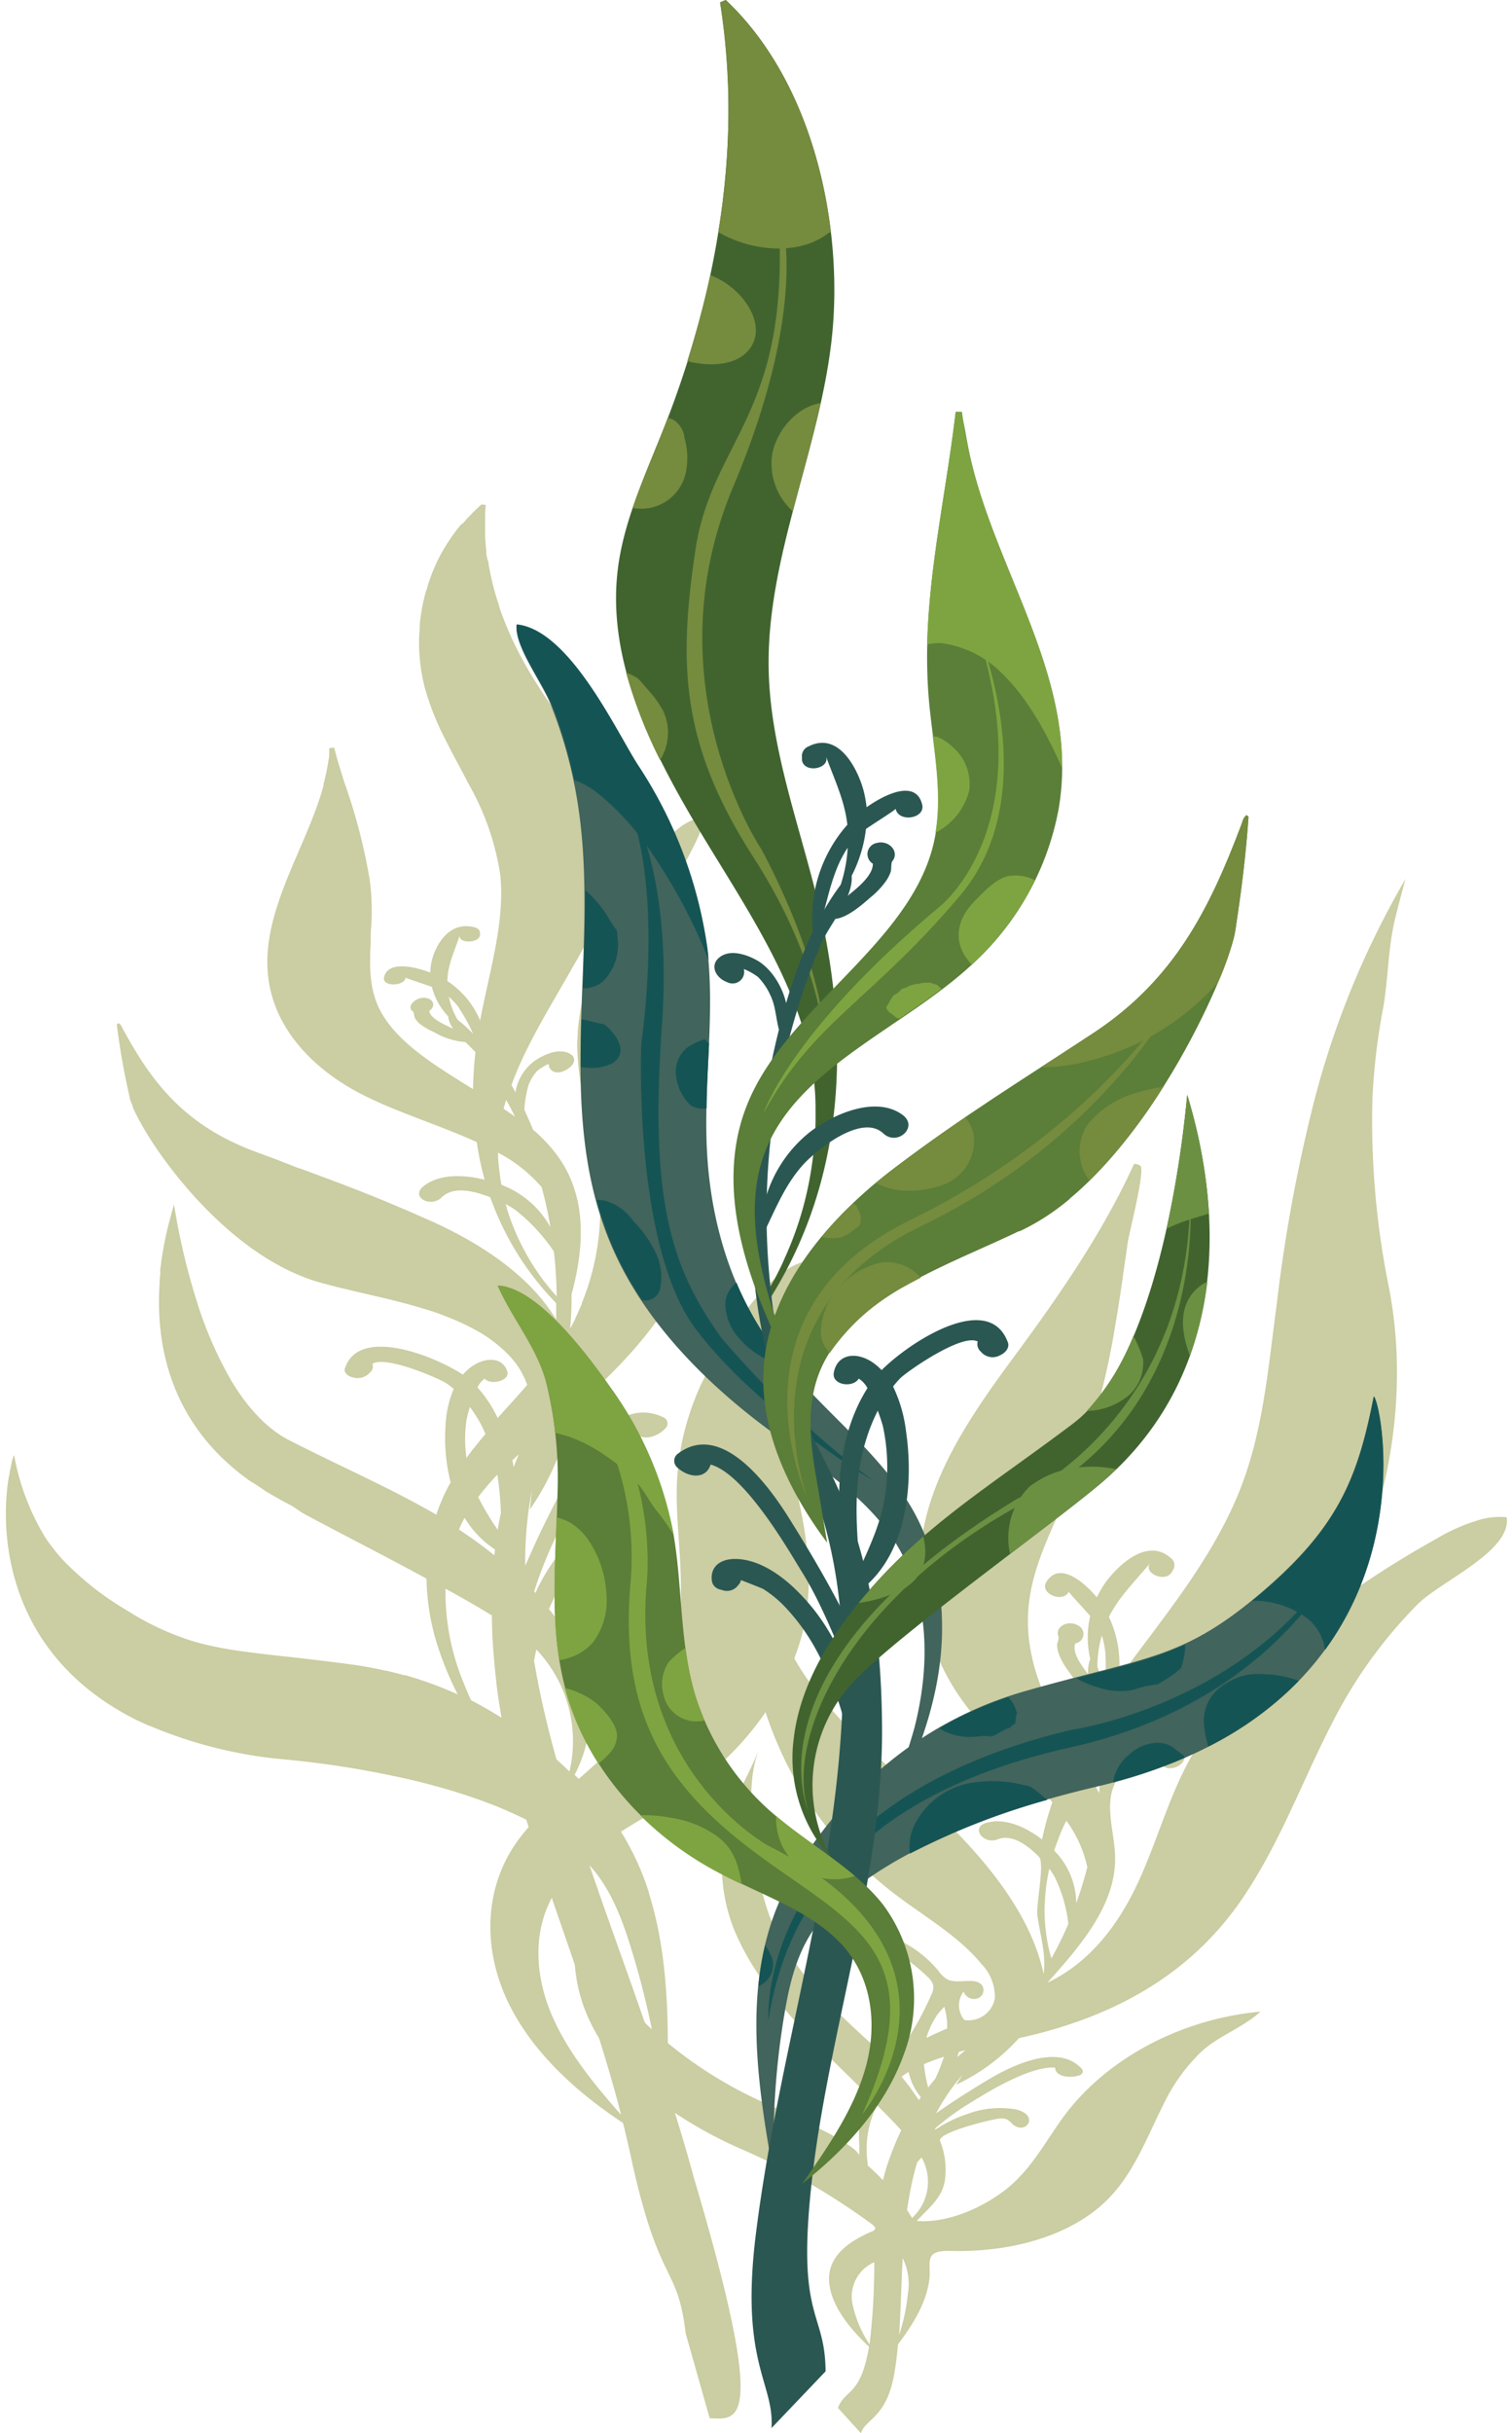 <svg xmlns="http://www.w3.org/2000/svg" viewBox="-0.62 0 172.96 278.22"><title>Depositphotos_92035462_13</title><g data-name="Layer 2"><g data-name="Layer 1"><path d="M16.4 197.31h.06a50.93 50.93 0 0 0 15.79 3.89c2 .2 3.88.43 5.7.7l1.89.3.7.12 1.75.32.67.13 1.74.36.38.08a76.91 76.91 0 0 1 7.44 2l.16.05 1.65.57a49.52 49.52 0 0 1 5.26 2.24l.26.84a20.51 20.51 0 0 0-1.75 2.29c-3.49 5.43-3.33 12.17-.52 17.89 2.65 5.4 7.45 9.94 13.07 13.65.29 1.18.57 2.36.83 3.55 3.29 15.34 5.39 12.43 6.33 20.49l2.75 9.72c3.24.11 6.74 1.31-1.82-27.55-.94-3.48-2-6.89-3.05-10.25.24-7.7.08-15.37-2.07-22.2v-.07a30.57 30.57 0 0 0-3.21-7c1.38-.87 2.81-1.7 4.21-2.55.95-.57 1.88-1.15 2.77-1.76.71-.48 1.39-1 2.06-1.5l.38-.29a33.77 33.77 0 0 0 9.5-11.61 26.91 26.91 0 0 0 1.53-3.89l.06-.2q.24-.8.41-1.61c0-.14.06-.29.09-.43.12-.61.23-1.22.3-1.83a26 26 0 0 0 .17-3.4 40.14 40.14 0 0 0-.81-7.18c-.22-1.15-.47-2.3-.73-3.44l-.07-.3-.28-1.11-.48-2.06c-.16-.71-.32-1.42-.47-2.12a43.9 43.9 0 0 1-.86-5.84q0-.59-.06-1.18v-2.38c0-.27.06-.8.11-1.2a12 12 0 0 1 .59-2.44c.14-.39.29-.78.45-1.16.42-1 .89-2 1.35-2.94.15-.32.28-.63.42-1a18.21 18.21 0 0 0 .68-1.8h-.18c-1.88.41-3.74 2-5.38 3.84-.5.57-1 1.18-1.45 1.79s-.7 1-1 1.42-.54.79-.78 1.17l-.72 1.14-.62 1-.25.42q-.51.85-1 1.72c-.19.37-.36.74-.54 1.11-.1.21-.21.42-.31.63-.23.52-.45 1-.65 1.57l-.09.21q-.34.89-.62 1.8a29.28 29.28 0 0 0-1.33 7.65c-.13 3.68.41 7.41.45 11.19v2.56c0 .32 0 .41-.05.62-.05.58-.12 1.17-.22 1.76s-.19 1-.31 1.46-.23.88-.36 1.32a27.56 27.56 0 0 1-6.68 11.06l-.13.13c-.6.62-1.24 1.22-1.89 1.81l-.5.45-1.24 1.1-.3.26-.47-.47a15.51 15.51 0 0 0 1.26-11.2 21.67 21.67 0 0 0-4.19-7.73c.13-.32.26-.63.41-.94a20.87 20.87 0 0 1 3-4.78 12.38 12.38 0 0 1 2.15-2.06c.2-.14 1.52-.8 2.32-1.2a1 1 0 0 0 .32.41l.19.15a1.7 1.7 0 0 0 1.64.19l.37-.14a1.1 1.1 0 0 0 .73-.85c.1-1.54-1.25-2.24-3.21-1.87a11.57 11.57 0 0 0-6.18 4.05 21.58 21.58 0 0 0-3.29 5.18l-.15-.16a47.13 47.13 0 0 1 2.85-7c.87-1.64 4.8-10.09 8.49-11.46.79 1.42 2.74.85 3.73-.26a.76.76 0 0 0-.32-1.22c-5.41-2.57-9.74 4.88-11.25 7.7-1.62 3-3.16 6.14-4.52 9.31a43.79 43.79 0 0 1 .75-8.59l-.21 2.13a30.31 30.31 0 0 0 4.81-11.45l.75-.63c5.41-4.65 9.91-9.85 12.41-15.35v-.09c.16-.36.32-.72.46-1.09l.07-.17c.16-.41.31-.83.45-1.25s.23-.73.33-1.1c1.54-5.51 1-10.87-.08-16.1v-.16q-.16-.8-.34-1.6v-.22q-.27-1.23-.56-2.45c-.59-2.52-1.18-5-1.59-7.49a34.83 34.83 0 0 1-.54-6.74c0-.51.05-1 .1-1.53 0-.32.07-.63.11-.95s.05-.44.09-.66.09-.55.14-.82.11-.59.18-.88.09-.42.14-.64c.13-.51.26-1 .42-1.54.44-1.44 2-3.67 2.32-5.26a2.81 2.81 0 0 0 0-.35 1.62 1.62 0 0 0-.07-.62 6 6 0 0 0-1.31.46 7.26 7.26 0 0 0-.82.46 14.14 14.14 0 0 0-3.7 3.92l-.33.5-.37.59-.54.91c-.35.6-.68 1.2-1 1.77l-.44.83c-.42.8-.8 1.51-1.12 2a37.23 37.23 0 0 0-2.66 5.33 26 26 0 0 0-1.85 7.85c0 .5-.06 1-.06 1.51a37.33 37.33 0 0 0 1 7.43l.26 1.25c.27 1.3.55 2.61.78 3.93.18 1 .34 2 .44 3a28.57 28.57 0 0 1-1.33 12.16q-.28.83-.62 1.66v.09q-.35.83-.75 1.65v.07c-.18.36-.38.72-.58 1.08.12-1.31.17-2.62.16-3.91 1.52-5.58 1.71-11.15-1.5-15.69a17.87 17.87 0 0 0-2.9-3.13c-.32-.76-.66-1.53-1-2.29a13.51 13.51 0 0 1 .47-2.79 5.1 5.1 0 0 1 1-1.64 6.67 6.67 0 0 1 1.31-.81c0 .63.63 1.31 1.78.8s1.64-1.55.46-2.05-2.63.16-3.58.73a5.57 5.57 0 0 0-2.46 3.78c-.15-.28-.3-.57-.45-.85 1.71-4.68 4.61-9.22 7.08-13.61A46.55 46.55 0 0 0 69.54 100v-.12c.14-.53.26-1.05.35-1.58a13.92 13.92 0 0 0-.41-7.3 16.67 16.67 0 0 0-2-3.77c-.93-1.34-2-2.64-3-3.92l-.9-1.13-.23-.31q-1.29-1.65-2.35-3.34a45.41 45.41 0 0 1-2.82-5q-.6-1.25-1.09-2.5-.32-.81-.6-1.63v-.09q-.26-.76-.48-1.53l-.05-.19c-.13-.47-.25-.94-.36-1.42l-.06-.28c-.1-.44-.18-.88-.26-1.32 0-.12 0-.24-.06-.36-.13-.4-.22-.81-.22-1.21 0-.14 0-.29-.05-.43 0-.39-.06-.78-.08-1.16v-2.08c0-.53 0-1.06.09-1.59l-.5-.06c-.37.32-.72.66-1.06 1l-.28.29q-.4.41-.76.84l-.26.19q-.44.52-.83 1.06l-.23.33q-.28.4-.54.81l-.25.4c-.2.34-.39.68-.57 1l-.22.45c-.12.25-.24.5-.35.76l-.24.56c-.08.2-.16.41-.23.61q-.2.55-.37 1.11c0 .16-.1.32-.15.47s-.14.51-.2.76l-.09.37a21.64 21.64 0 0 0-.43 2.71v.12q0 .48-.06.95a20.77 20.77 0 0 0 .66 6.26 31.14 31.14 0 0 0 2.36 5.89c.45.9.92 1.8 1.41 2.71s.8 1.51 1.2 2.28A29.93 29.93 0 0 1 56.6 100c.58 5.32-1.22 11-2.3 16.68a10 10 0 0 0-3.74-4.5c0-1.82.82-3.42 1.43-5.28-.32 1 2.23 1 2.3 0v-.19c0-.36-.23-.6-.72-.71-3.13-.72-4.54 2.58-4.83 4a6.72 6.72 0 0 0-.14 1.2c-1.87-.71-4.9-1.37-5.29.57-.22 1.1 2.39 1 2.47 0 0 .07 1.76.63 3 1.07a7.69 7.69 0 0 0 1.87 3.37 2.76 2.76 0 0 0 .55 1.37h-.07c-.94-.44-2.56-1.13-2.64-2 .76-.51.52-1.41-.53-1.49s-2.14 1-1.36 1.55c.16.12.14.59.25.78a2.66 2.66 0 0 0 .5.6A7 7 0 0 0 49 118a8.39 8.39 0 0 0 3.62 1.15c.4.39.8.78 1.15 1.16q-.24 2.1-.28 4.22c-4.53-2.81-9-5.51-10.82-9.4a9.31 9.31 0 0 1-.39-1 10.92 10.92 0 0 1-.4-1.72 17 17 0 0 1-.16-2.63c0-.57 0-1.14.06-1.71V107.13c0-.66.08-1.31.11-2a26.68 26.68 0 0 0-.23-4.6 65.25 65.25 0 0 0-2.9-11.1l-.39-1.26-.13-.43c-.16-.52-.31-1-.45-1.57l-.08-.3-.11-.4-.56.09v.74c0 .12 0 .26-.05.4-.06.45-.16 1-.3 1.7-.09.42-.19.84-.3 1.26v.16c-.11.4-.23.8-.35 1.19l-.08.24q-.19.58-.4 1.16l-.1.27q-.21.57-.44 1.14l-.13.33-.35.85c-2.58 6.2-5.94 12.51-4 19.05 1.26 4.23 4.62 8 9.53 10.71a46.74 46.74 0 0 0 4.92 2.25l.14.06c2.92 1.17 6 2.24 8.79 3.52a33.74 33.74 0 0 0 .9 4.3c-2.36-.59-5.2-.7-7 .75-1.52 1.21.79 2.53 2.11 1.25s3.57-.75 5.53 0A33.21 33.21 0 0 0 63 149v1.89c-2.47-4.17-6.88-7.54-11.86-10.1-.73-.37-1.46-.73-2.21-1.07l-2.38-1.05-.78-.34-1.56-.66-.83-.35-1.83-.74c-2.63-1.05-5.21-2-7.9-3h-.08l-2.56-1-2.7-1q-.77-.29-1.48-.61c-7.06-3.11-10.41-7.84-13.4-13.33-.08-.14-.12-.26-.19-.37a.69.69 0 0 0-.12-.15.84.84 0 0 0-.2-.13c-.06.05-.18.11-.18.17a83.19 83.19 0 0 0 1.48 8.33c0 .09 0 .2.08.31l.07.2.06.16.13.32v.09l.19.43c.3.65.72 1.42 1.23 2.28 3.19 5.33 10.34 14.11 19 17.05.41.14.81.26 1.23.37 3.62 1 7.41 1.69 11 2.75.53.16 1.07.31 1.59.48.46.15.92.32 1.37.49l.57.23.73.3.75.33.46.22.88.45.13.07a15.89 15.89 0 0 1 3.79 2.82 10.3 10.3 0 0 1 1.28 1.59 9.63 9.63 0 0 1 .93 1.92c-1.1 1.27-2.25 2.52-3.38 3.79a14.36 14.36 0 0 0-2.31-3.5 2.52 2.52 0 0 1 .82-1c.72.8 3 .22 2.57-.89-.54-1.57-2.45-1.63-4.06-.49a6 6 0 0 0-1 .92c-3.35-2.21-11.93-5.56-13.5-.71-.15.47.34.89.85 1l.23.06a1.87 1.87 0 0 0 1.68-.48l.15-.16a.84.84 0 0 0 .24-.95c1.57-1 7.8 1.76 8.5 2.25.28.2.54.4.8.62a12.13 12.13 0 0 0-.94 4.28 20.6 20.6 0 0 0 .59 6.41c-.13.23-.26.46-.38.69a20.79 20.79 0 0 0-1.26 3c-5.16-3-10.63-5.36-16.76-8.48a11.88 11.88 0 0 1-1.64-1l-.5-.39L30 163l-.5-.45-.24-.24a20 20 0 0 1-2.36-2.81l-.12-.16-.49-.74-.1-.16q-.25-.4-.49-.81a45.1 45.1 0 0 1-3.86-9 76.24 76.24 0 0 1-2.55-10.89q-.19.6-.35 1.2l-.1.39c-.07.27-.15.55-.22.82l-.11.46c-.06.25-.12.5-.17.76l-.1.48q-.08.37-.14.74l-.09.48-.12.75-.07.47c0 .26-.07.52-.1.79s0 .29 0 .43-.05.58-.08.87v.34c-.59 8.76 2.32 17.07 10.59 22.79h.06c.48.33 1 .66 1.49 1l.75.44.18.11.89.5.09.05 1 .53.23.13L34 173l.18.1 1.12.6.26.14 1.33.7.26.14 1.31.69.2.1.66.34.66.35c2.66 1.39 5.5 2.88 8.19 4.34a26.59 26.59 0 0 0 1.15 7.3 36.65 36.65 0 0 0 2.42 5.94 42.89 42.89 0 0 0-6-2.2h-.14q-1-.27-2-.51h-.12c-.65-.15-1.31-.29-2-.41-.66-.12-1.32-.23-2-.32-2.16-.29-4.05-.51-5.78-.71-5.21-.59-8.74-.9-12.19-1.92a31 31 0 0 1-7.41-3.41l-.87-.53a34.28 34.28 0 0 1-6.3-5 20 20 0 0 1-2.41-3A27.35 27.35 0 0 1 1 166.39l-.06.09-.05.11v.05c-.05.12-.11.28-.16.48v.07l-.07.27v.07c-.06.24-.12.52-.18.83q0 .22-.08.46C-.62 174.65-.36 189 15 196.67q.71.33 1.4.64zm33.95-15.65c2 1.08 3.77 2.12 5.3 3.05 0 2.42.21 4.86.47 7.31.15 1.45.38 2.91.63 4.38q-1.69-1.05-3.49-2c-.3-.66-.59-1.32-.85-2a27 27 0 0 1-2.07-10.74zm5.93-13a36.91 36.91 0 0 1 .4 4.33c-.14.64-.26 1.28-.37 1.92a31.51 31.51 0 0 1-2.23-3.73 27.72 27.72 0 0 1 2.19-2.56zm-3.74 4.9a11.14 11.14 0 0 0 3.46 3.6c0 .22-.05.45-.08.67l-.45-.36-.4-.31q-.72-.56-1.45-1.08l-.42-.3-1.31-.89c.18-.49.4-.89.64-1.36zm2.37-9.59c-.76.89-1.49 1.8-2.17 2.73a15.07 15.07 0 0 1 0-4.31 14.88 14.88 0 0 1 .39-1.52 15.23 15.23 0 0 1 1.34 2.13c.16.31.29.62.43.93zm2.43-25.87c0-.14-.08-.28-.12-.42a11.12 11.12 0 0 1 1.12.67 21 21 0 0 1 4.4 4.74 49.25 49.25 0 0 1 .32 5.14 24.89 24.89 0 0 1-1.85-2.29 26.15 26.15 0 0 1-2.3-3.85 24.87 24.87 0 0 1-1.58-4.03zm-1-6.31a16.84 16.84 0 0 1 5 3.95q.62 2.24 1 4.56a10.82 10.82 0 0 0-5-4.58l-.61-.26c-.08-.47-.15-.93-.2-1.4a16.28 16.28 0 0 1-.18-2.31zm-4.45-16.52a20 20 0 0 1 1.61 2.93 18.23 18.23 0 0 0-1.78-1.61 8.82 8.82 0 0 1-1-2.62 7.86 7.86 0 0 1 1.17 1.26zm6.36 12.39c-.41-.3-.84-.6-1.26-.89.09-.34.18-.68.28-1 .35.57.68 1.23.99 1.85zm-.12 40.17c0-.29-.09-.58-.14-.86l.74-.69c-.2.49-.41 1-.6 1.51zm6.4 34.73q-.74-.71-1.5-1.4c-.65-2.33-1.24-4.66-1.74-7-.31-1.42-.57-2.84-.82-4.25q.12-.66.26-1.31a15.18 15.18 0 0 1 3.8 13.91zm10.05 32.94c-2.56-7.66-5.31-15-7.77-22.23 2.35 2.59 3.61 5.85 4.64 9.11a95.86 95.86 0 0 1 3.13 13.07zm-12.08-5.1c-1.85-4.32-2.22-9.25 0-13.4 2.73 8 5.74 16.28 7.93 24.81-3.2-3.62-6.17-7.3-7.93-11.41z" fill="#cbcda2"/><path d="M171.73 173.48a8.53 8.53 0 0 0-2.84.22 21.36 21.36 0 0 0-5.28 2.29c-11.08 6.18-22.57 14.88-28.22 25.33-2.42 4.48-3.7 9.34-5.83 13.93s-5.34 9.07-10.38 11.46c3.8-4.21 7.78-8.86 7.76-14.19 0-2.37-.83-4.73-.49-7.08s2.51-4.82 5.25-4.55c0 0 .46 1.23 1.36 1.29 1.19.08 2.33-1 1.6-1.93s-2.55-.92-3.76-.7a7.35 7.35 0 0 0-4.38 2.88v-1c4.22-4.2 9.81-8 15.22-12.09a94.81 94.81 0 0 0 13.15-11.56l.14-.15c.62-.68 6.34-14.48 3.23-30.42a96 96 0 0 1-1.89-21.49 72.79 72.79 0 0 1 1.23-10.46c.61-3.48.54-6.94 1.42-10.42.36-1.45.74-2.91 1.15-4.36a100 100 0 0 0-10.37 25.06 179.42 179.42 0 0 0-4.39 23.72c-1 7.36-1.55 14.88-4.52 21.89-3.35 7.92-9 14.43-13.57 20.82a12.63 12.63 0 0 0-1.09-7.09c1.14-2.29 2.93-4 4.77-6.22-1 1.18 1.7 2.39 2.44 1.07l.14-.25a1 1 0 0 0-.27-1.33c-2.84-2.56-6.45 1.28-7.61 3a12 12 0 0 0-.85 1.49c-1.52-1.81-4.31-4.14-5.78-1.76-.82 1.32 1.9 2.46 2.57 1.12 0 .09 1.45 1.64 2.45 2.76a11 11 0 0 0 0 4.93 3.92 3.92 0 0 0-.22 1.83v-.06c-.68-.92-1.9-2.44-1.49-3.56a1.08 1.08 0 0 0 .29-2.06c-1.16-.67-2.68.21-2.21 1.28.09.22-.17.78-.16 1a3.41 3.41 0 0 0 .18.93 7.47 7.47 0 0 0 1.07 1.95c.52.73 1.65 2.43 2.89 2.87.17.61.35 1.2.47 1.77q-1.36 2.18-2.48 4.36c.35-.68-3-5-3.37-5.78a21.71 21.71 0 0 1-2-7c-.64-6.11 2-10.85 4.4-16.37a83.6 83.6 0 0 0 5.45-19.05c.58-3.24 1-6.5 1.48-9.75.16-1.16 2.06-8.35 1.42-8.77a1.26 1.26 0 0 0-.7-.2c-3.66 8-8.62 15.13-13.94 22.33-5 6.79-9.92 14-10.53 22.23a26 26 0 0 0 5 17.05 47 47 0 0 0 3.65 4.37l.1.11c2.17 2.34 4.47 4.6 6.37 6.9a35.47 35.47 0 0 0-1.18 4.26c-1.79-1.39-4.22-2.54-6.4-1.9-1.8.53-.32 2.52 1.32 1.88s3.39.64 4.73 2c.69.7-.36 5.55-.18 6.73.33 2.3 1 4.31.72 6.68-1.46-6.72-6.23-12.56-11.45-17.73s-11-9.77-15.23-15.5c-4-5.43-5.54-11.87-6.78-18.1 0-.22-.06-.41-.1-.59a1.3 1.3 0 0 0-.09-.26 1.37 1.37 0 0 0-.18-.28c-.08 0-.22.06-.23.15-1.54 16 2.91 32.66 17.5 43.51 3.27 2.43 6.92 4.58 9.41 7.61a5.39 5.39 0 0 1 1.56 4 3.08 3.08 0 0 1-3.49 2.44 2.62 2.62 0 0 1-.08-3.26 1.25 1.25 0 0 0 1.61.78 1 1 0 0 0 .46-1.54c-.84-.92-2.7-.05-3.9-.61a3.18 3.18 0 0 1-1.05-1 13.34 13.34 0 0 0-4.85-3.66c-1-.47-2.37-.8-3.31-.2s-.32 2.32.78 2c.4-.13.66-.47 1.06-.59a2 2 0 0 1 1.61.42 20.75 20.75 0 0 1 3.45 2.71 2 2 0 0 1 .67 1 1.88 1.88 0 0 1-.22 1.05 34.82 34.82 0 0 1-4.57 7.65c-5.66-5-11.49-10.2-14-16.8a34.76 34.76 0 0 1-1.91-10.25c-.2-2.92-.29-5.91.77-8.69-1.35 3.53-3.46 6.38-4 10.2a19.74 19.74 0 0 0 1.11 10.36c3 7.35 9.43 13.16 15.26 18.93a11.51 11.51 0 0 0-.93 4c-.05 1 .08 2.07 0 3.06.06-1.35-9-5.25-10.61-6a48.51 48.51 0 0 1-13.63-9c-4.22-4.22-4.9-8.58-7.14-13.44-.33.15-.34.37-.45.7l-.1.3c-1.11 3.63-1.82 12.44 8 20.42l.82.64a48.91 48.91 0 0 0 9.63 5.57 77.06 77.06 0 0 1 15 8.63c.19.14.39.34.3.54a.61.61 0 0 1-.34.25c-3.15 1.34-5.54 3.32-4.77 6.64.49 2.22 2.21 4.47 4.43 6.54-.06.38-.13.76-.22 1.13-1 4.49-2.54 3.81-3.34 5.87l2.64 2.9c.43-1.62 2.92-1.68 3.81-6.82.19-1.09.32-2.2.42-3.34 1.67-2.23 3.23-4.67 3.58-7.38.27-2-.77-3.4 2.47-3.31 6.65.18 13.7-1.6 18-5.95 3-3.07 4.43-7.06 6.3-10.76a20.8 20.8 0 0 1 4.28-6c2-1.88 4.79-2.78 6.84-4.65-8.94.81-17.34 5.22-22.26 11.66-2 2.64-3.49 5.6-6 7.93s-7.1 4.67-11.06 4.34c1.29-1.41 2.8-2.51 3.19-4.47a8.77 8.77 0 0 0-.52-4.66c-.36-1 6.06-2.52 6.74-2.57a1.78 1.78 0 0 1 .95.11 3.66 3.66 0 0 1 .62.55c1.54 1.29 3.15-1.09.31-1.72a10.69 10.69 0 0 0-5.47.52 15.56 15.56 0 0 0-3.69 1.8l-.05-.12a30.13 30.13 0 0 1 3.94-2.88c1.1-.65 6.67-4.32 9.81-4.09 0 1 1.62 1.26 2.75.89.43-.14.53-.51.25-.8-2.89-3.09-8.71.12-10.71 1.32s-4.07 2.51-5.91 3.82a23.78 23.78 0 0 1 3.05-4.44l-.77 1.17a22.53 22.53 0 0 0 7.2-5.33l.77-.17c10.89-2.53 19.27-7.58 24.93-16 4.62-6.9 7.18-14.56 11.11-21.71a53.34 53.34 0 0 1 8.86-11.79c2.57-2.55 10.73-6.05 10.12-9.89zm-72.88 94.58a13.24 13.24 0 0 1-2-4.87 4.29 4.29 0 0 1 2.54-4.53 77.16 77.16 0 0 1-.54 9.4zm4.47-31.15a6.58 6.58 0 0 0 1.4 2.88l-.23.34-.21-.31-.19-.27q-.34-.49-.7-1l-.21-.27-.67-.84c.25-.17.49-.35.8-.53zM101 247.17c-.24.7-.44 1.4-.62 2.11q-.81-.85-1.74-1.68c0-.37-.08-.74-.1-1.11a11.16 11.16 0 0 1 1.17-5.78c1 1 2 2 2.76 2.87a34.16 34.16 0 0 0-1.47 3.59zm2.23 15.11a21.18 21.18 0 0 1-1 4.69c.2-2.81.24-5.76.41-8.78a6.72 6.72 0 0 1 .59 4.09zm.48-8.68q-.27-.45-.57-.9c.16-1.11.36-2.24.61-3.36.16-.7.34-1.4.55-2.11l.5-.54a5.61 5.61 0 0 1-1.09 6.91zm2.65-15.9c-.28.32-.55.64-.8 1a16.7 16.7 0 0 1-.49-2.68 22.19 22.19 0 0 1 2.29-.85 19.6 19.6 0 0 1-1 2.53zm-1-4.72a9.11 9.11 0 0 1 1.28-2.67 10.29 10.29 0 0 1 .76-.85 9.48 9.48 0 0 1 .33 1.77v.7c-.73.33-1.56.68-2.32 1.07zm3.53 2.18c.06-.18.12-.36.17-.55l.75-.2c-.28.26-.59.5-.88.75zM125.42 187a9.8 9.8 0 0 1 .41 2.1 26.66 26.66 0 0 1-.09 4.1 20.19 20.19 0 0 0-.83-2.62 13.06 13.06 0 0 1 .51-3.58zm-.22 15.77c0 .75 0 1.5-.1 2.25-.22-.45-.45-.9-.68-1.36q.37-.43.77-.87zm-4.76 7.51a17.56 17.56 0 0 1 .92-2.1 14 14 0 0 1 2.4 5.31q-.54 2.11-1.27 4.12a8.58 8.58 0 0 0-2.12-5.58l-.4-.44c.14-.42.29-.86.47-1.29zm-1.55 7.58a21.29 21.29 0 0 1 .44-3.79c0-.13.06-.26.09-.39a8.91 8.91 0 0 1 .64 1 16.1 16.1 0 0 1 1.53 5.3 41.58 41.58 0 0 1-1.94 3.94 17.43 17.43 0 0 1-.52-2.28 19.83 19.83 0 0 1-.25-3.76z" fill="#cbcda2"/><path d="M90.66 182c-1.65-1.67-4.14-3.56-6.83-3.74-2-.13-3.3.86-3 2.61a1.22 1.22 0 0 0 .87.86l.39.11a1.58 1.58 0 0 0 1.62-.45l.17-.2a1.17 1.17 0 0 0 .26-.52c.87.33 2.3.9 2.52 1a13 13 0 0 1 2.46 2 23.4 23.4 0 0 1 3.6 4.94 37 37 0 0 1 3.85 10.94c.08.38.76.35.79 0a22.87 22.87 0 0 0-6.7-17.55z" fill="#2b5752"/><path d="M96 184.67c-1.91-3.77-4.07-7.43-6.34-11.05-1.94-3.1-7.54-11.36-12.74-7.4a1 1 0 0 0-.13 1.51c1.19 1.17 3.29 1.55 3.88-.27 4 1.07 9.25 10.38 10.36 12.14 3.06 4.87 4.58 10.24 7.43 15.13a.14.14 0 0 0 .26 0c.35-3.39-1.21-7.02-2.72-10.06z" fill="#2b5752"/><path d="M58.47 71.44c6 .56 11.24 11.89 13.82 16a50.8 50.8 0 0 1 8 21.08c.87 7.44-.37 14.94-.07 22.41.33 8.36 2.69 16.8 8 23.79 4.68 6.12 11.5 11 15.34 17.52 3.55 6 4.24 13.13 3.05 19.82s-4.17 13.07-7.64 19.15a97 97 0 0 0 5-13.6c1.89-7.37 1.82-15.5-2.67-22-3.56-5.15-9.47-8.71-14.71-12.67-7.37-5.59-13.73-12.39-17.17-20.29-7-16.07-1.22-34.1-4-51.09a52.52 52.52 0 0 0-2.9-10.64c-.96-2.72-4.31-6.92-4.05-9.48z" fill="#41645c"/><path d="M68.43 112.15a6 6 0 0 0 1.6-4.88c-.06-.28 0-.54-.1-.82v-.12a.88.88 0 0 1-.17-.18c-.57-.74-.95-1.6-1.54-2.33a12.74 12.74 0 0 0-1.9-2.05c0 3.73-.12 7.48-.26 11.23a3.42 3.42 0 0 0 2.37-.85z" fill="#155454"/><path d="M76.73 123.13a5.54 5.54 0 0 0 1.63 3.23 2.53 2.53 0 0 0 1.85.36c0-2.48.18-5 .28-7.44a1.4 1.4 0 0 1-.46-.45 6.34 6.34 0 0 0-2.1 1 3.59 3.59 0 0 0-1.2 3.3z" fill="#155454"/><path d="M65.83 122l.55.07a5.37 5.37 0 0 0 3-.47c2-1.21.55-3.33-.87-4.48-.75-.1-1.76-.45-2.64-.57-.02 1.87-.05 3.69-.04 5.45z" fill="#155454"/><path d="M74.92 147.18a6.38 6.38 0 0 0-.49-3.85 13.58 13.58 0 0 0-2.58-3.69 6 6 0 0 0-2.85-2.22 3.65 3.65 0 0 0-1.37-.23 38.61 38.61 0 0 0 1.87 5.42 39.41 39.41 0 0 0 3.32 6.05 1.73 1.73 0 0 0 2.1-1.48z" fill="#155454"/><path d="M82.35 149.06a6 6 0 0 0 1.48 3.84 9.68 9.68 0 0 0 5.7 3.33c-.44-.52-.86-1-1.27-1.57a36.87 36.87 0 0 1-4.63-8 3.18 3.18 0 0 0-1.28 2.4z" fill="#155454"/><path d="M65.06 89.19a9 9 0 0 1 2.62 1.45 29.57 29.57 0 0 1 6 6.53 61.21 61.21 0 0 1 6.74 12.56c0-.42-.06-.84-.11-1.26a50.8 50.8 0 0 0-8-21.08c-2.57-4.06-7.86-15.39-13.82-16-.26 2.55 3.09 6.76 4.13 9.44a52.83 52.83 0 0 1 2.44 8.36z" fill="#155454"/><path d="M70 89.55s6.51 7.57 5.1 27.63 1 27.67 6.79 35.78a108.06 108.06 0 0 0 17.31 16.3S86.24 161.55 79 152s-6.26-32.72-6.26-32.72S75.84 99 70 89.55z" fill="#155454"/><path d="M156.52 159.65c1.11 1.09 7.7 35.37-31.71 44.64-17.12 4-27.33 10.14-31.67 15.43-2.47 3-3.38 6.75-4 10.39a89.7 89.7 0 0 0-1.19 19c-2.13-11.74-4.09-24.42 2.29-35 5.79-9.58 14.55-17.37 26.49-20.77 13.72-3.91 17.84-3.54 26.79-11.12s11.18-13.22 13-22.57z" fill="#41645c"/><path d="M149 185.1a5.56 5.56 0 0 1 1.95 3.56c9.47-12.95 6.33-28.27 5.59-29-1.82 9.33-4.07 15.05-13 22.62l-.92.75a10.29 10.29 0 0 1 6.38 2.07z" fill="#155454"/><path d="M123.22 192.28a13.72 13.72 0 0 0 2.66.89 7 7 0 0 0 3.28 0 10.47 10.47 0 0 1 2.6-.57 18.77 18.77 0 0 0 1.82-1.13c.25-.19.66-.52.92-.76a.54.54 0 0 1 0-.1 2.25 2.25 0 0 0 .17-.58 5.85 5.85 0 0 0 .27-2c-3.52 1.64-7.14 2.48-12.43 3.85a5.2 5.2 0 0 0 .71.4z" fill="#155454"/><path d="M144.1 191.44a9.23 9.23 0 0 0-2 .05 7.77 7.77 0 0 0-2.92 1.28 4.84 4.84 0 0 0-2 4.93 9.55 9.55 0 0 0 .43 2 38.84 38.84 0 0 0 10.34-7.51 11.68 11.68 0 0 0-3.85-.75z" fill="#155454"/><path d="M133.89 200.06a3 3 0 0 0-2-.79 4.91 4.91 0 0 0-3.41 1.41 4.83 4.83 0 0 0-1.76 3.12 57.81 57.81 0 0 0 8.16-2.81c0-.07-.06-.16-.09-.23-.33-.3-.79-.62-.9-.7z" fill="#155454"/><path d="M107.76 198.11a7.07 7.07 0 0 0 3.48.44 5.38 5.38 0 0 1 1-.06s.33 0 .47.08l.26-.09c.56-.23 1-.55 1.57-.81a1.42 1.42 0 0 1 .37-.1 1.76 1.76 0 0 1 .32-.32c.07-.06.19-.11.28-.18v-.08a6 6 0 0 0 .08-.68c0-.13.1-.28.12-.41a4 4 0 0 0-1-1.86 43.41 43.41 0 0 0-7.87 3.55 3.64 3.64 0 0 0 .92.52z" fill="#155454"/><path d="M118.78 205.48a14.66 14.66 0 0 0-1.23-1 1.91 1.91 0 0 0-.86-.33 14.78 14.78 0 0 0-6.77-.19 9 9 0 0 0-5.89 4.61 5.83 5.83 0 0 0-.6 3c0 .12 0 .25.05.37a81.59 81.59 0 0 1 15.7-6.14z" fill="#155454"/><path d="M87.66 223.79a6.35 6.35 0 0 0-.76-1.37 35.34 35.34 0 0 0-.77 4.68 2.63 2.63 0 0 0 1.53-3.31z" fill="#155454"/><path d="M153.65 176.19s-6.94 18.07-31.8 23.6-32.6 18.73-34.58 31.21c0 0-1.53-24.61 34.62-33.2 0 .01 21.79-3.04 31.76-21.61z" fill="#155454"/><path d="M82.4 0c10.09 9.51 13.38 25.72 12.19 38.09-1.26 13-7.55 25.46-7.28 38.48.18 8.79 3.36 17.31 5.48 25.91 3.9 15.81 3.58 32.41-5.84 46.8l-.62-.33a30 30 0 0 0 2.84-5.15 38.84 38.84 0 0 0 2-5.46 39.87 39.87 0 0 0 1.15-5.61 36.73 36.73 0 0 0 .35-5.66c.15-11.76-7.27-22.07-13.37-32.26-5.56-9.3-10.57-19.47-9.23-29.86.73-5.71 3.35-11.1 5.47-16.55 5.9-15.15 8.83-32.22 6.21-48.12z" fill="#41642f"/><path d="M85.41 39.47c1.57-2.79-1.34-6.77-4.79-8-.71 3.32-1.62 6.6-2.62 9.83 2.78.7 6.1.5 7.41-1.83z" fill="#758b3e"/><path d="M77.84 54a8.35 8.35 0 0 0-.16-3.92 2.78 2.78 0 0 0-1.15-2 3.19 3.19 0 0 0-.77-.32c-.08.2-.14.41-.22.61-1.26 3.23-2.68 6.44-3.79 9.71A5.22 5.22 0 0 0 77.84 54z" fill="#758b3e"/><path d="M73.56 78.94c-.24-.28-1.09-1.28-1.24-1.39a6 6 0 0 0-1.32-.63 54.78 54.78 0 0 0 3.89 10 7.52 7.52 0 0 0 .49-1 5.84 5.84 0 0 0-.12-4.59 11.65 11.65 0 0 0-1.7-2.39z" fill="#758b3e"/><path d="M90.39 47.45a8 8 0 0 0-2.65 4.3 7.35 7.35 0 0 0 2.33 6.71c1.08-4.12 2.26-8.23 3.18-12.38a6.14 6.14 0 0 0-2.86 1.37z" fill="#758b3e"/><path d="M81.54 26.53c3.68 2.18 9.13 2.75 12.5.2a1.44 1.44 0 0 1 .38-.2C93.27 16.82 89.54 6.73 82.4 0l-.65.27a82.07 82.07 0 0 1-.21 26.26z" fill="#758b3e"/><path d="M88.36 23.64c0-.45 4.35 9.6-5.13 32.07s3.22 41.35 3.22 41.35 7.55 13.53 7.35 23.55c0 0 .14-9.6-8.24-22.6S77 75.81 78.93 62.89s11.21-15.49 9.43-39.25z" fill="#758b3e"/><path d="M93.6 173.9c2.49 8.68 2.56 17.74 1.8 26.66-1.56 18.28-7.17 36.14-9.49 54.37-2 15.27 2.08 17.48 1.72 22.7l6.19-6.49c-.05-6.65-3-5.92-1.83-19.2 1.54-17.9 8.39-36.4 8.29-54.35-.05-9.2-1.11-18.52-4.91-27.11-1.47-3.32-3.34-6.51-4.7-9.87a49.61 49.61 0 0 1-3.14-13.32 78.73 78.73 0 0 1 1.54-26.17 81.7 81.7 0 0 1 4.15-13c1.06-2.57 4.1-5.71 3.52-8.4-6.43 7.18-9 20.06-10.42 28.89A64.44 64.44 0 0 0 88 158.19c1.66 5.29 4.07 10.39 5.6 15.71z" fill="#2b5752"/><path d="M109.42 47.1s0 .44.19 1.27.35 2 .69 3.59c3 13.72 12.67 25.93 10.18 40.53a31.9 31.9 0 0 1-10.24 18.09c-7.59 6.86-18.83 11.28-22.9 20.07-2.83 6.1-1.48 13 .5 19.33a3.43 3.43 0 0 1 .12 2.57c-3.89-8.45-6.57-18-3-26.52 4.52-10.86 18.16-17.9 21.11-29.15 1.35-5.16.23-10.52-.33-15.79-1.2-11.2 1.42-21.7 2.81-32.72l.16-1.29z" fill="#5b7e38"/><path d="M110.25 90.4a5.57 5.57 0 0 0-1.91-5 5.64 5.64 0 0 0-1.69-1.13 2.22 2.22 0 0 0-.57-.06c.46 3.7.91 7.41.31 11a7.48 7.48 0 0 0 3.86-4.81z" fill="#7ea441"/><path d="M107 113a1.67 1.67 0 0 1-.25-.23s-.07 0-.12-.11l-.07-.06a5.13 5.13 0 0 1-.75-.24h-.18a4.84 4.84 0 0 1-.6 0l-.3.07a2.15 2.15 0 0 1-.6.08 2.3 2.3 0 0 1-.42.1 1.4 1.4 0 0 1-.31.11l-.2.12a3.91 3.91 0 0 1-.66.23c-.11.12-.29.31-.39.4a1.8 1.8 0 0 1-.5.29c-.06.09-.14.17-.2.26s-.33.54-.2.28a5 5 0 0 1-.48.82v.09a.83.83 0 0 0 .05.16l.12.2.2.19.07.06a5.22 5.22 0 0 1 .71.56l.34.1c1.65-1.12 3.3-2.26 4.86-3.45z" fill="#7ea441"/><path d="M114.62 100.19c-1.48.42-2.72 1.81-3.69 2.78-2.29 2.3-2.6 5-.39 7.32a33.34 33.34 0 0 0 7.25-9.63 4.89 4.89 0 0 0-3.17-.47z" fill="#7ea441"/><path d="M107 73.53a11.85 11.85 0 0 1 6.75 3.23c3.12 2.9 5.36 7.11 7 10.78l.12.27C120.94 75.22 113 64.2 110.3 52c-.34-1.54-.56-2.76-.69-3.59s-.19-1.27-.19-1.27h-.73l-.16 1.29c-1.08 8.54-2.89 16.77-3.09 25.26a7 7 0 0 1 1.56-.16z" fill="#7ea441"/><path d="M110.8 71.09s8.63 19.19-1.58 31.29-16.81 14.42-22.52 24.94c0 0 3-9.27 20-23.52.04 0 12.25-9.25 4.1-32.71z" fill="#7ea441"/><path d="M118.44 136a4 4 0 0 0-2.65 1.25 4 4 0 0 0 .1 3.35c0 .07.07.13.1.2l.56-.27a26.14 26.14 0 0 0 5.21-3.46 7 7 0 0 0-3.32-1.07z" fill="#758b3e"/><path d="M142.2 93.43c-.41 6-1.21 10.91-1.5 12.94-.66 4.71-10.78 27.6-24.15 34.11-4.49 2.19-9.22 4-13.52 6.46s-8.21 5.72-9.89 9.91-1 8.79-.2 13.19L94 176.4c-4.55-6.11-7.85-13.22-7.23-20.44.76-8.85 7.29-16.65 15.06-22.52s14.39-9.91 22.61-15.31c9.26-6.09 13.3-14.2 16.92-23.79.18-.47.19-.79.6-1.13.09.07.24.12.24.22z" fill="#5b7e38"/><path d="M102.57 136.13a11.69 11.69 0 0 0 4.79-.68 5.45 5.45 0 0 0 3.45-4.79 4.11 4.11 0 0 0-1-2.89c-2.57 1.75-5.17 3.59-7.91 5.66-.79.6-1.56 1.22-2.32 1.85a8.75 8.75 0 0 0 2.99.85z" fill="#758b3e"/><path d="M100.25 144.34a8.84 8.84 0 0 0-4.74 2.72 7.71 7.71 0 0 0-2.22 5 3.14 3.14 0 0 0 .77 2.35l.23.3a24.53 24.53 0 0 1 8.74-7.72c.55-.31 1.12-.6 1.68-.9a5.14 5.14 0 0 0-4.46-1.75z" fill="#758b3e"/><path d="M94.26 141.57a7.89 7.89 0 0 0 .85 0c-.33 0 .51-.05.59-.07-.26 0 .28-.17.38-.22a6 6 0 0 0 .58-.34 7.81 7.81 0 0 1 1-.75 1.84 1.84 0 0 0 .16-1.22 8.71 8.71 0 0 0-.41-1v-.06l-.08-.07-.33-.26a45 45 0 0 0-3.61 3.84 4 4 0 0 0 .87.15z" fill="#758b3e"/><path d="M128.4 125.27a10.84 10.84 0 0 0-4.63 3.33 5.63 5.63 0 0 0-.59 4.88A6.46 6.46 0 0 0 124 135a60 60 0 0 0 8.46-10.74 20.2 20.2 0 0 0-4.06 1.01z" fill="#758b3e"/><path d="M122 121.74a31.14 31.14 0 0 0 7.48-2.43 29.33 29.33 0 0 0 9.21-6.94 29.46 29.46 0 0 0 2-6c.28-2 1.09-7 1.5-12.94 0-.1-.14-.16-.22-.23-.4.33-.42.66-.6 1.13-3.62 9.59-7.67 17.7-16.92 23.79-2.09 1.37-4.07 2.66-6 3.91a22.48 22.48 0 0 0 3.55-.29z" fill="#758b3e"/><path d="M134.39 113.18s-8.33 16.77-29.6 27-13 31.23-13 31.23-10.16-21.25 11.7-31.91 30.9-26.32 30.9-26.32z" fill="#758b3e"/><path d="M135.19 125.19c4.87 16.08 3.4 33-9.69 44.25-5.31 4.57-24.15 18-28.71 23.1a17.23 17.23 0 0 0-2.22 20.07 17.1 17.1 0 0 1-4.39-13.85c.57-4.88 2.92-9.52 6-13.65 7.39-9.89 15.72-14.6 26-22.38 10.92-8.32 12.96-37.73 13.01-37.54z" fill="#41642f"/><path d="M136.34 139.17c.42-.13.87-.27 1.33-.4a58.32 58.32 0 0 0-2.48-13.58 130 130 0 0 1-2.37 15.3 21.81 21.81 0 0 1 3.52-1.32z" fill="#6c9042"/><path d="M135.49 155a37.75 37.75 0 0 0 2-8.43 3.34 3.34 0 0 0-.87.5c-2.54 2-2.15 5.2-1.13 7.93z" fill="#6c9042"/><path d="M122.49 167.82a10.74 10.74 0 0 0-5.38 2.19 8.28 8.28 0 0 0-2.39 5.86 7.18 7.18 0 0 0 .21 1.8c4.47-3.4 8.52-6.47 10.56-8.23.55-.47 1.07-1 1.58-1.45a13.48 13.48 0 0 0-4.58-.17z" fill="#6c9042"/><path d="M102.86 181.6c2.4-1.52 2.65-3.72 2.14-5.91a60.2 60.2 0 0 0-7.39 7.59 15.8 15.8 0 0 0 5.25-1.68z" fill="#6c9042"/><path d="M128.64 159.42a5 5 0 0 0 1.5-4 13.94 13.94 0 0 0-1.11-2.67 27.82 27.82 0 0 1-5.32 8.57 7.63 7.63 0 0 0 4.93-1.9z" fill="#6c9042"/><path d="M135.51 136.65s2.36 23.88-18.38 34.84-28 27.37-25.28 35.58c0 0-7.68-16.53 23.84-35.67 0 0 19.9-9.04 19.82-34.75z" fill="#6c9042"/><path d="M56.51 147c4.71.46 10.53 8.58 12.81 11.8a41.55 41.55 0 0 1 7.14 16.85c1 6 .67 12.23 2.43 18.13A29.35 29.35 0 0 0 88 207.52c4.08 3.5 9.2 6.17 12.41 10.28a18 18 0 0 1 2.32 17.2c-2.06 5.71-6.44 10.64-11.57 14.68 2.87-4.12 5.78-8.32 7.16-13s1-9.91-2.2-13.83c-3.52-4.24-9.63-6.13-14.77-8.89-8.54-4.58-14.85-12.12-17.2-20.52-2.05-7.35-1.15-15-1-22.57a46 46 0 0 0-1.3-12.87c-1.11-4.1-3.86-7.22-5.54-11z" fill="#5b7e38"/><path d="M62.88 163.84a14.84 14.84 0 0 1 1.74.48 18.06 18.06 0 0 1 4.26 2.29 17.53 17.53 0 0 1 3.35 2.93c.94 1 1.42 2.16 2.28 3.22a25.23 25.23 0 0 1 1.93 2.75 41.58 41.58 0 0 0-7.11-16.7c-2.27-3.21-8.1-11.34-12.81-11.8h-.2c1.68 3.83 4.42 7 5.54 11a35.44 35.44 0 0 1 1.02 5.83z" fill="#7ea441"/><path d="M67.21 187.8a8 8 0 0 0 1.54-5.5 12.15 12.15 0 0 0-1.92-6 7.11 7.11 0 0 0-2.22-2.2 7.36 7.36 0 0 0-1.56-.62c-.18 5.46-.55 11 .3 16.33a4.09 4.09 0 0 0 1.08-.24 6.16 6.16 0 0 0 2.78-1.77z" fill="#7ea441"/><path d="M69.94 198.22c-.11-1.17-1.45-2.68-2.37-3.5A9.65 9.65 0 0 0 64 193c0 .16.08.31.12.47a30.42 30.42 0 0 0 3.72 8.19c1.11-.94 2.24-1.91 2.1-3.44z" fill="#7ea441"/><path d="M75.26 193.72a3.87 3.87 0 0 0 4.71 3 26.61 26.61 0 0 1-1.08-2.92 34.39 34.39 0 0 1-1.09-5.39 11.32 11.32 0 0 0-1.89 1.59 4.5 4.5 0 0 0-.65 3.72z" fill="#7ea441"/><path d="M91.89 214.27a7.44 7.44 0 0 0 5.27.23c-2.83-2.41-6.16-4.45-9-6.87a7.27 7.27 0 0 0 3.73 6.64z" fill="#7ea441"/><path d="M81.11 209.75a12.38 12.38 0 0 0-5.11-1.93 15.5 15.5 0 0 0-3.39-.26 37.65 37.65 0 0 0 8.74 6.44c.93.5 1.9 1 2.87 1.43-.35-2.14-.88-4.21-3.11-5.68z" fill="#7ea441"/><path d="M64.5 156.87a34.77 34.77 0 0 1 7 24.16C70.24 195.65 75.19 204 86 212s20.41 11.25 12 29.77c0 0 14.86-17.85-10.73-30.73 0 0-15.77-8.55-13.92-29.85-.01-.04 1.82-15.33-8.85-24.32z" fill="#7ea441"/><path d="M104.87 92c-.7-2.91-4.23-1.21-6.36.3a13 13 0 0 0-.32-1.81c-.54-2.14-2.7-7-6.33-5.14a1.19 1.19 0 0 0-.74 1.28v.29c.24 1.55 3.27 1 2.74-.46 1 2.76 2.14 5.06 2.45 7.84a16.06 16.06 0 0 0-3.84 13.09c0 .09.17.09.2 0 1-2.71 1.4-5.56 2.5-8.24a13 13 0 0 1 1.18-2.22 16.69 16.69 0 0 1-1.63 6.29 15.71 15.71 0 0 0 3.72-8.44c1.39-.94 3.41-2.19 3.39-2.31.33 1.62 3.43 1.14 3.04-.47z" fill="#2b5752"/><path d="M99.66 96.39a1.29 1.29 0 0 0-.43 2.37c0 1.38-1.78 2.76-2.81 3.61-.79.66-2.44 1.39-2.4 2.43a.17.17 0 0 0 .12.16c1.5.64 3.88-1.54 4.84-2.37a9.56 9.56 0 0 0 1.79-1.91 4.49 4.49 0 0 0 .5-1c.1-.3 0-1 .2-1.23.84-1.07-.41-2.45-1.81-2.06z" fill="#2b5752"/><path d="M102.64 127.49c-3.11-2.32-8.15 0-10.68 2a15 15 0 0 0-5.59 11.74.14.14 0 0 0 .26 0c1.35-2.72 2.47-5.66 4.57-8 1.37-1.55 6.68-6 9.22-3.64 1.58 1.51 4.07-.72 2.22-2.1z" fill="#2b5752"/><path d="M85.91 109.77c-1.17-.64-3-1.25-4.2-.33s-.47 2.39.87 2.87a1.33 1.33 0 0 0 1.89-1.51 7 7 0 0 1 1.62.91 7.22 7.22 0 0 1 1.44 2.14c.68 1.45.59 3 1.14 4.43 0 .08.17.13.23 0 1.58-2.39-.31-7.05-2.99-8.51z" fill="#2b5752"/><path d="M114.68 153.51c-2.15-5.92-11.12-.18-14.45 3.15a6.39 6.39 0 0 0-1.21-1c-1.86-1.15-3.88-.76-4.26 1.28-.27 1.44 2.19 1.8 2.85.69a2.84 2.84 0 0 1 1 1.09c-4 6.29-3.93 15.33-1.78 22a.47.47 0 0 0 .17.28c-.21.49-.43 1-.63 1.5-.05.13.12.21.24.14 6.59-3.86 7.32-12.84 6.41-19a16.37 16.37 0 0 0-1.48-5.11c.25-.31.5-.61.78-.9.69-.73 7.1-5.23 8.9-4.24a1.14 1.14 0 0 0 .35 1.15l.17.18a1.75 1.75 0 0 0 1.86.33l.24-.12c.55-.25 1.05-.85.84-1.42zm-14.3 9.58a21.88 21.88 0 0 1 .35 7.12c-.35 3.37-1.66 6.19-3 9.14-.41-5.18-.83-10 .87-15.19a20.61 20.61 0 0 1 1.19-2.86c.33.88.55 1.62.59 1.79z" fill="#2b5752"/></g></g></svg>